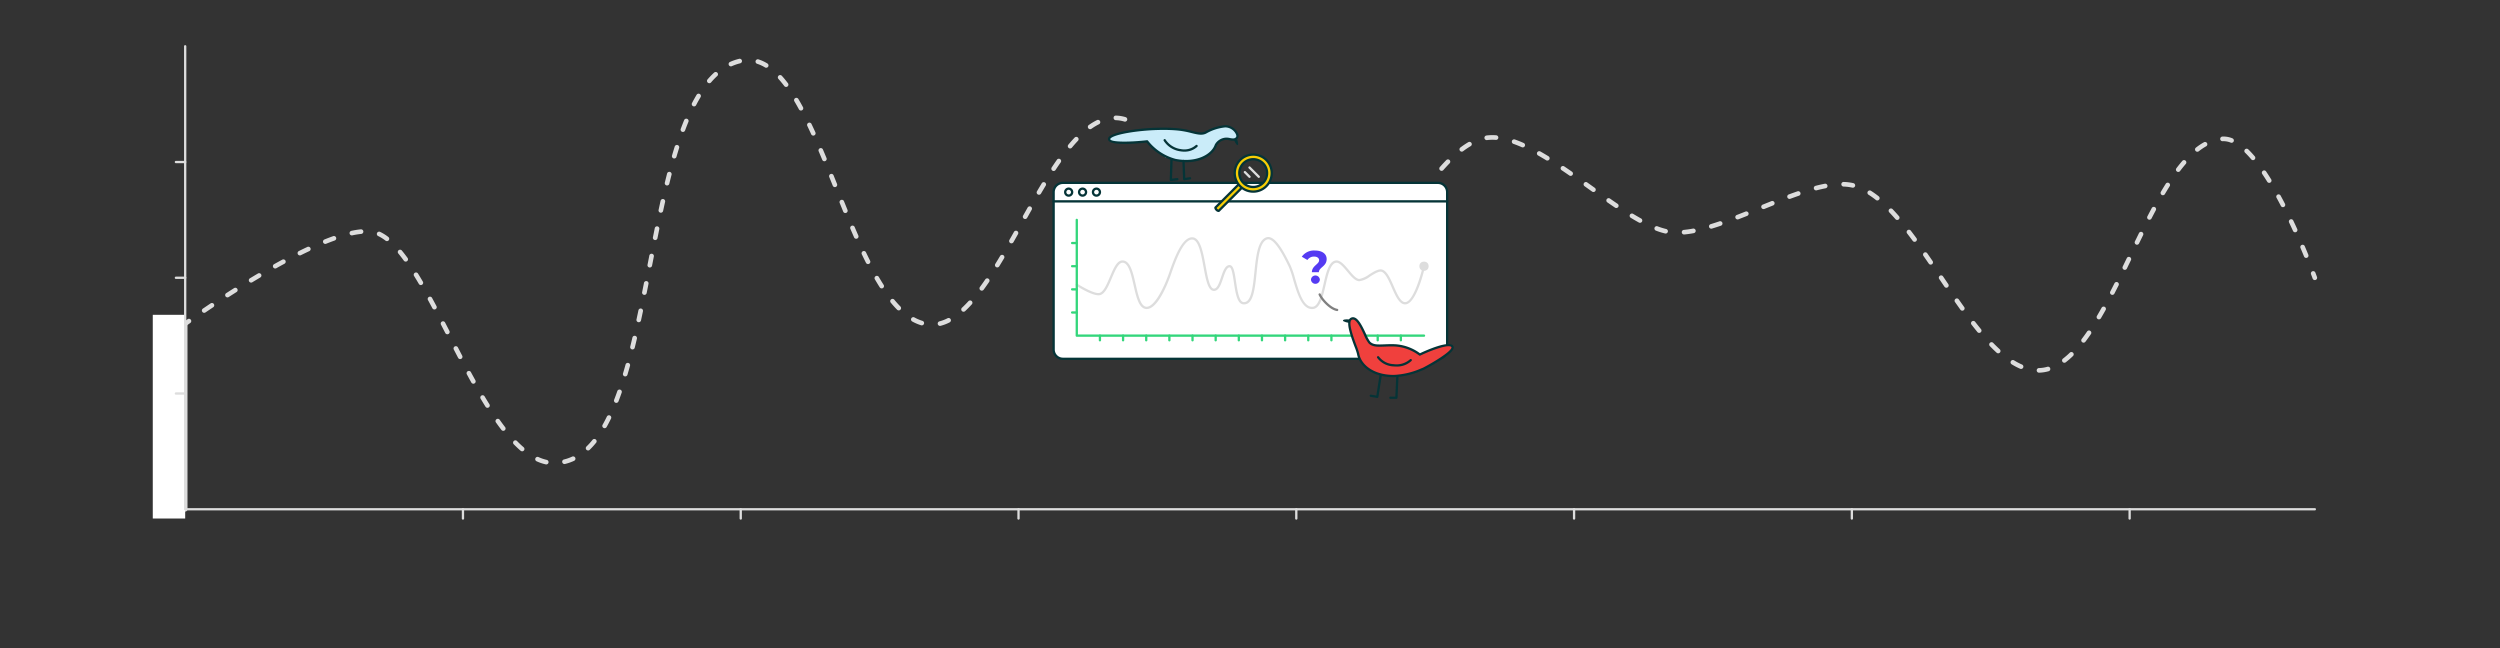 <svg xmlns="http://www.w3.org/2000/svg" width="540" height="140" viewBox="0 0 540 140"><rect x="0" y="0" width="540" height="140" fill="#333333" stroke="none"/><defs><style>.cls-1{fill:#ddd;}.cls-2{fill:#fff;}.cls-3{fill:none;}.cls-4,.cls-8{fill:#053437;}.cls-5{fill:#33d67b;}.cls-6{fill:#f7ce05;}.cls-11,.cls-6,.cls-7,.cls-8{fill-rule:evenodd;}.cls-7{fill:#caecf9;}.cls-9{fill:#553bf2;}.cls-10{fill:gray;}.cls-11{fill:#f0403d;}</style></defs><g id="Layer_2" data-name="Layer 2"><g id="Layer_2-2" data-name="Layer 2"><line class="cls-1" x1="40" y1="110" x2="40" y2="70"/><path class="cls-1" d="M40,110.5a.5.5,0,0,1-.5-.5V70a.5.5,0,0,1,1,0v40A.5.5,0,0,1,40,110.5Z"/><path class="cls-1" d="M39.999,70.436a.5.5,0,0,1-.293-.905l.814-.582a.5.5,0,1,1,.578.816l-.807.576A.503.503,0,0,1,39.999,70.436Z"/><path class="cls-1" d="M117.989,100.319a.51.51,0,0,1-.107-.012,9.885,9.885,0,0,1-1.98-.669.5.5,0,0,1,.416-.91,8.835,8.835,0,0,0,1.779.603.5.5,0,0,1-.107.988Zm3.943-.086a.5.5,0,0,1-.117-.986,9.316,9.316,0,0,0,1.771-.62.5.5,0,1,1,.424.906,10.424,10.424,0,0,1-1.96.687A.547.547,0,0,1,121.932,100.233Zm-9.153-2.75a.501.501,0,0,1-.326-.121c-.491-.422-.993-.895-1.491-1.406a.5.5,0,0,1,.717-.697c.478.49.957.942,1.427,1.346a.5.5,0,0,1-.326.879Zm14.25-.182a.5.5,0,0,1-.349-.858,16.116,16.116,0,0,0,1.302-1.436.5.5,0,1,1,.779.627,17.295,17.295,0,0,1-1.384,1.525A.498.498,0,0,1,127.029,97.302Zm-18.324-4.242a.5.5,0,0,1-.396-.195q-.605-.787-1.203-1.635a.5.5,0,0,1,.816-.576q.586.829,1.18,1.602a.5.5,0,0,1-.396.805Zm21.892-.569a.5.5,0,0,1-.436-.745q.472-.841.917-1.754a.5.5,0,1,1,.898.439q-.458.939-.944,1.805A.499.499,0,0,1,130.596,92.49Zm-25.304-4.402a.499.499,0,0,1-.424-.234q-.529-.847-1.052-1.727a.5.5,0,1,1,.859-.512q.517.87,1.04,1.708a.5.5,0,0,1-.424.765Zm27.829-1.065a.509.509,0,0,1-.181-.033.502.502,0,0,1-.286-.647q.353-.911.688-1.87a.499.499,0,0,1,.943.328q-.338.976-.698,1.903A.501.501,0,0,1,133.122,87.022Zm-30.876-4.14a.5.5,0,0,1-.438-.258q-.486-.876-.968-1.769a.499.499,0,1,1,.879-.475q.48.886.964,1.759a.5.5,0,0,1-.438.742Zm32.804-1.575a.518.518,0,0,1-.143-.021.501.501,0,0,1-.337-.622q.281-.946.552-1.922a.499.499,0,0,1,.963.266q-.271.986-.556,1.941A.501.501,0,0,1,135.049,81.308ZM440.436,80.501a.5.5,0,0,1-.013-1,7.363,7.363,0,0,0,1.83-.282.5.5,0,0,1,.273.961,8.336,8.336,0,0,1-2.078.321Zm-3.885-.808a.486.486,0,0,1-.197-.041,14.127,14.127,0,0,1-1.835-.962.5.5,0,0,1,.525-.852,13.232,13.232,0,0,0,1.704.896.5.5,0,0,1-.197.959Zm9.353-1.337a.5.5,0,0,1-.304-.897,16.458,16.458,0,0,0,1.467-1.275.5.5,0,1,1,.697.717,17.448,17.448,0,0,1-1.557,1.354A.498.498,0,0,1,445.904,78.356ZM99.395,77.564a.501.501,0,0,1-.443-.269q-.467-.895-.931-1.792a.5.5,0,1,1,.889-.459q.463.895.929,1.788a.5.5,0,0,1-.443.731Zm332.214-1.246a.494.494,0,0,1-.338-.132q-.731-.669-1.459-1.423a.5.5,0,1,1,.719-.695q.706.728,1.416,1.382a.5.5,0,0,1-.338.868Zm-294.991-.837a.517.517,0,0,1-.12-.015.5.5,0,0,1-.365-.605q.237-.964.467-1.947a.5.5,0,1,1,.975.227q-.231.989-.471,1.961A.5.5,0,0,1,136.618,75.481Zm313.435-1.465a.5.5,0,0,1-.398-.802q.584-.772,1.157-1.612a.5.5,0,0,1,.826.564q-.587.86-1.187,1.651A.5.5,0,0,1,450.052,74.017ZM96.625,72.201a.5.5,0,0,1-.445-.271l-.921-1.785a.501.501,0,1,1,.889-.461l.923,1.789a.5.5,0,0,1-.445.729Zm330.881-.294a.501.501,0,0,1-.388-.184q-.628-.77-1.259-1.582a.5.5,0,1,1,.789-.613q.623.801,1.245,1.562a.5.5,0,0,1-.388.816ZM280.533,70.518q-.283,0-.566-.019a8.114,8.114,0,0,1-.985-.127.5.5,0,1,1,.188-.982,6.948,6.948,0,0,0,.864.111,7.794,7.794,0,0,0,1.002-.001.511.511,0,0,1,.534.464.501.501,0,0,1-.464.534C280.915,70.512,280.724,70.518,280.533,70.518Zm-77.491-.122a.5.5,0,0,1-.122-.984,8.382,8.382,0,0,0,1.752-.673.5.5,0,1,1,.455.891,9.317,9.317,0,0,1-1.963.751A.481.481,0,0,1,203.041,70.396Zm-3.938-.115a.505.505,0,0,1-.146-.021,9.972,9.972,0,0,1-1.924-.821.5.5,0,0,1,.484-.875,8.955,8.955,0,0,0,1.73.739.5.5,0,0,1-.145.979Zm-61.134-.679a.492.492,0,0,1-.105-.012.499.499,0,0,1-.383-.594q.209-.976.417-1.963a.494.494,0,0,1,.592-.387.5.5,0,0,1,.387.592q-.207.99-.419,1.969A.499.499,0,0,1,137.969,69.602Zm146.909-.212a.5.5,0,0,1-.227-.946,14.875,14.875,0,0,0,1.663-.992.499.499,0,1,1,.564.824,15.885,15.885,0,0,1-1.774,1.061A.511.511,0,0,1,284.878,69.39Zm168.493-.405a.5.5,0,0,1-.431-.754q.499-.848.993-1.734a.5.5,0,1,1,.873.486q-.5.896-1.005,1.756A.499.499,0,0,1,453.372,68.984Zm-177.943-.169a.503.503,0,0,1-.276-.083,16.833,16.833,0,0,1-1.642-1.251.5.5,0,0,1,.652-.758,15.796,15.796,0,0,0,1.542,1.175.5.5,0,0,1-.276.917ZM44.108,67.57a.5.5,0,0,1-.281-.913c.518-.353,1.076-.729,1.671-1.126a.5.5,0,1,1,.555.832c-.591.395-1.147.77-1.663,1.12A.497.497,0,0,1,44.108,67.57Zm164.022-.234a.5.5,0,0,1-.341-.866c.45-.42.914-.892,1.378-1.401a.5.5,0,1,1,.74.672c-.482.531-.966,1.022-1.437,1.462A.503.503,0,0,1,208.13,67.336ZM423.856,67.108a.499.499,0,0,1-.406-.208q-.583-.813-1.165-1.646a.5.5,0,1,1,.82-.572q.577.826,1.157,1.635a.5.5,0,0,1-.406.792Zm-229.726-.061a.501.501,0,0,1-.355-.148c-.453-.457-.915-.97-1.371-1.523a.5.5,0,0,1,.771-.637c.438.531.878,1.021,1.311,1.457a.5.5,0,0,1-.355.852ZM93.835,66.85A.499.499,0,0,1,93.394,66.585q-.476-.895-.952-1.767a.5.5,0,1,1,.878-.479q.478.875.957,1.774a.5.5,0,0,1-.441.735Zm195.849-1.047a.5.5,0,0,1-.348-.859q.696-.672,1.387-1.417a.5.5,0,1,1,.732.68q-.709.765-1.424,1.456A.501.501,0,0,1,289.684,65.803Zm-18.656-1.066a.496.496,0,0,1-.381-.177c-.428-.503-.853-1.032-1.275-1.583a.5.5,0,1,1,.793-.609q.62.809,1.244,1.546a.5.5,0,0,1-.381.823ZM49.135,64.239a.5.5,0,0,1-.271-.92q.825-.533,1.698-1.086a.5.5,0,0,1,.535.846q-.869.549-1.69,1.08A.494.494,0,0,1,49.135,64.239Zm90.059-.545a.492.492,0,0,1-.1-.01.499.499,0,0,1-.392-.589l.391-1.963a.5.5,0,1,1,.98.195l-.391,1.965A.5.5,0,0,1,139.194,63.694Zm317.073-.002a.5.5,0,0,1-.444-.73q.456-.883.91-1.787a.5.5,0,0,1,.893.449q-.456.908-.914,1.797A.5.5,0,0,1,456.267,63.692Zm-244.2-.909a.5.5,0,0,1-.403-.796q.579-.787,1.15-1.627a.5.5,0,1,1,.826.562q-.582.854-1.17,1.656A.5.5,0,0,1,212.067,62.783Zm-21.621-.485a.5.5,0,0,1-.422-.231q-.533-.838-1.055-1.735a.5.5,0,0,1,.865-.502q.51.879,1.033,1.7a.5.5,0,0,1-.422.769Zm229.97-.145a.499.499,0,0,1-.414-.22l-1.13-1.669a.5.5,0,0,1,.828-.561l1.13,1.669a.5.5,0,0,1-.414.78ZM90.904,61.575a.498.498,0,0,1-.432-.247c-.345-.586-.688-1.158-1.032-1.712a.5.5,0,1,1,.85-.527q.521.842,1.044,1.733a.498.498,0,0,1-.178.684A.493.493,0,0,1,90.904,61.575Zm202.803-.26a.5.5,0,0,1-.391-.812q.617-.769,1.229-1.575a.5.5,0,1,1,.795.605q-.62.816-1.243,1.595A.501.501,0,0,1,293.707,61.315ZM54.245,61.039a.5.5,0,0,1-.259-.928q.853-.517,1.726-1.035a.5.5,0,1,1,.512.859q-.869.516-1.72,1.031A.499.499,0,0,1,54.245,61.039Zm213.196-1.146a.5.5,0,0,1-.417-.224q-.551-.831-1.098-1.698a.5.5,0,0,1,.846-.533q.541.855,1.086,1.679a.5.5,0,0,1-.417.776ZM458.958,58.291a.488.488,0,0,1-.219-.051.499.499,0,0,1-.23-.668l.875-1.808a.5.5,0,0,1,.9.436l-.877,1.81A.498.498,0,0,1,458.958,58.291Zm-399.509-.294a.5.5,0,0,1-.244-.937q.88-.494,1.769-.974a.5.5,0,0,1,.475.881q-.88.473-1.755.966A.501.501,0,0,1,59.45,57.997Zm80.907-.214a.539.539,0,0,1-.097-.009.5.5,0,0,1-.395-.587l.387-1.979a.499.499,0,1,1,.98.191l-.386,1.979A.5.5,0,0,1,140.357,57.783Zm75.055-.018a.5.5,0,0,1-.426-.762q.52-.844,1.037-1.714a.5.5,0,0,1,.859.512q-.523.875-1.045,1.726A.499.499,0,0,1,215.412,57.766Zm201.615-.606a.5.5,0,0,1-.413-.218q-.568-.832-1.139-1.65a.5.5,0,1,1,.82-.572q.573.823,1.145,1.658a.5.5,0,0,1-.413.782Zm-229.532-.12a.499.499,0,0,1-.446-.275q-.448-.889-.889-1.814a.5.5,0,1,1,.902-.43q.437.913.879,1.795a.5.5,0,0,1-.446.725Zm-99.862-.532a.501.501,0,0,1-.404-.205q-.606-.832-1.21-1.568a.5.5,0,0,1,.771-.635q.623.756,1.247,1.613a.5.5,0,0,1-.404.795Zm209.685-.02a.5.5,0,0,1-.408-.789q.576-.813,1.15-1.643a.5.5,0,0,1,.822.57c-.385.555-.771,1.106-1.156,1.65A.499.499,0,0,1,297.317,56.487Zm200.818-.774a.5.5,0,0,1-.463-.311c-.237-.581-.495-1.2-.771-1.851a.5.5,0,0,1,.92-.391c.277.654.537,1.277.776,1.862a.5.5,0,0,1-.463.689Zm-433.358-.54a.5.5,0,0,1-.223-.947q.914-.456,1.818-.88a.5.5,0,1,1,.426.904q-.894.42-1.799.87A.491.491,0,0,1,64.777,55.173Zm199.485-.405a.498.498,0,0,1-.432-.247q-.507-.861-1.013-1.742a.5.5,0,0,1,.867-.498q.502.876,1.007,1.734a.498.498,0,0,1-.178.684A.493.493,0,0,1,264.262,54.768Zm197.329-1.907a.485.485,0,0,1-.219-.051.499.499,0,0,1-.23-.668l.885-1.809a.5.5,0,0,1,.896.441l-.883,1.805A.499.499,0,0,1,461.591,52.86ZM70.268,52.688a.5.5,0,0,1-.187-.964q.967-.388,1.897-.72a.5.5,0,0,1,.336.941q-.913.325-1.86.706A.502.502,0,0,1,70.268,52.688Zm148.205-.121a.5.5,0,0,1-.435-.747l.988-1.747a.5.5,0,0,1,.871.49l-.99,1.751A.499.499,0,0,1,218.473,52.566Zm195.075-.333a.498.498,0,0,1-.402-.203q-.601-.814-1.203-1.599a.5.5,0,1,1,.793-.609q.608.791,1.215,1.614a.5.5,0,0,1-.402.797ZM83.575,52.083a.497.497,0,0,1-.306-.104,8.592,8.592,0,0,0-1.598-.995.5.5,0,0,1,.422-.906,9.598,9.598,0,0,1,1.787,1.11.5.5,0,0,1-.306.896Zm57.949-.227a.492.492,0,0,1-.1-.01.499.499,0,0,1-.392-.589l.397-1.971a.5.5,0,0,1,.98.199l-.397,1.969A.5.5,0,0,1,141.524,51.856Zm43.416-.281a.499.499,0,0,1-.458-.299q-.403-.917-.8-1.851a.5.5,0,1,1,.92-.393q.396.93.796,1.841a.5.5,0,0,1-.458.701Zm115.8-.056a.5.5,0,0,1-.414-.78l1.125-1.667a.5.5,0,0,1,.83.559l-1.127,1.669A.499.499,0,0,1,300.74,51.52Zm-224.739-.669a.5.5,0,0,1-.104-.988,18.334,18.334,0,0,1,2.036-.33.505.505,0,0,1,.548.446.499.499,0,0,1-.446.548,17.744,17.744,0,0,0-1.927.312A.494.494,0,0,1,76,50.851Zm287.761-.198a.5.5,0,0,1-.045-.998c.607-.057,1.261-.149,1.941-.275a.5.5,0,1,1,.184.982c-.712.133-1.396.229-2.033.289C363.792,50.651,363.777,50.652,363.761,50.652Zm-3.991-.204a.462.462,0,0,1-.114-.014,15.67,15.67,0,0,1-1.977-.616.5.5,0,1,1,.355-.935,14.9,14.9,0,0,0,1.85.578.5.5,0,0,1-.114.986Zm135.974-.272a.5.5,0,0,1-.455-.292q-.409-.895-.846-1.818a.5.5,0,0,1,.904-.428q.439.927.852,1.83a.501.501,0,0,1-.247.663A.508.508,0,0,1,495.744,50.176Zm-234.476-.648a.499.499,0,0,1-.437-.256l-.983-1.758a.5.5,0,0,1,.873-.488l.983,1.758a.5.5,0,0,1-.437.744Zm108.377-.132a.5.5,0,0,1-.145-.979q.935-.283,1.895-.611a.5.5,0,1,1,.322.947q-.977.333-1.929.621A.494.494,0,0,1,369.645,49.396ZM354.232,48.126a.507.507,0,0,1-.243-.062q-.861-.48-1.753-1.022a.5.5,0,0,1,.52-.854q.873.532,1.72,1.002a.5.5,0,0,1-.243.938Zm55.566-.614a.495.495,0,0,1-.377-.172q-.666-.765-1.337-1.468a.5.5,0,1,1,.723-.691q.687.719,1.368,1.503a.5.5,0,0,1-.377.828Zm54.486-.05a.494.494,0,0,1-.23-.056.5.5,0,0,1-.215-.674q.467-.904.938-1.786a.5.5,0,1,1,.883.471q-.467.876-.932,1.774A.5.5,0,0,1,464.285,47.462Zm-88.955-.062a.5.5,0,0,1-.18-.967q.927-.357,1.865-.732a.5.5,0,1,1,.371.93q-.943.375-1.877.736A.504.504,0,0,1,375.33,47.4ZM221.431,47.309a.5.5,0,0,1-.437-.744l.987-1.754a.5.5,0,0,1,.87.492l-.984,1.75A.499.499,0,0,1,221.431,47.309Zm82.694-.782a.5.5,0,0,1-.412-.782q.573-.836,1.145-1.657a.5.5,0,0,1,.82.572q-.573.817-1.142,1.649A.498.498,0,0,1,304.125,46.526Zm-121.531-.51a.5.5,0,0,1-.463-.311l-.758-1.865a.5.5,0,0,1,.928-.375l.756,1.861a.5.5,0,0,1-.463.689Zm-39.85-.068a.57.57,0,0,1-.106-.011.502.502,0,0,1-.384-.595q.214-.989.431-1.966a.5.5,0,1,1,.977.217q-.217.974-.429,1.96A.5.5,0,0,1,142.745,45.948ZM380.93,45.165a.5.5,0,0,1-.188-.964l1.869-.751a.5.5,0,1,1,.371.928l-1.865.751A.508.508,0,0,1,380.93,45.165Zm-31.811-.231a.495.495,0,0,1-.28-.086q-.823-.557-1.662-1.142a.5.5,0,0,1,.572-.82q.832.58,1.65,1.134a.5.5,0,0,1-.28.914ZM493.112,44.749a.499.499,0,0,1-.443-.27q-.461-.888-.939-1.766a.5.5,0,0,1,.877-.48q.485.888.949,1.785a.499.499,0,0,1-.213.674A.49.49,0,0,1,493.112,44.749ZM258.314,44.263a.499.499,0,0,1-.435-.253q-.5-.877-.997-1.742a.5.5,0,0,1,.865-.5q.501.867,1.001,1.748a.499.499,0,0,1-.188.682A.493.493,0,0,1,258.314,44.263Zm147.185-.961a.5.5,0,0,1-.312-.108,18.047,18.047,0,0,0-1.588-1.135.5.5,0,0,1,.535-.846,19.559,19.559,0,0,1,1.676,1.197.5.5,0,0,1-.312.892Zm-18.953-.334a.5.5,0,0,1-.173-.969q.959-.356,1.903-.679a.5.5,0,0,1,.324.945q-.93.319-1.882.671A.486.486,0,0,1,386.545,42.968Zm80.638-.796a.5.5,0,0,1-.43-.754q.521-.886,1.051-1.729a.5.5,0,1,1,.848.531q-.521.831-1.037,1.706A.499.499,0,0,1,467.183,42.172Zm-242.764-.104a.5.5,0,0,1-.431-.753q.514-.877,1.031-1.732a.499.499,0,0,1,.855.516q-.511.851-1.023,1.723A.503.503,0,0,1,224.419,42.068Zm119.762-.592a.504.504,0,0,1-.291-.093l-1.636-1.168a.5.5,0,0,1,.58-.814l1.638,1.168a.5.5,0,0,1-.291.907Zm48.099-.354a.5.5,0,0,1-.125-.984q1.017-.262,1.989-.451a.5.5,0,0,1,.189.982c-.629.121-1.272.269-1.929.438A.504.504,0,0,1,392.28,41.123Zm7.938-.576a.479.479,0,0,1-.11-.013l-.207-.044a9.841,9.841,0,0,0-1.686-.188.501.501,0,0,1-.485-.515.493.493,0,0,1,.515-.485,10.923,10.923,0,0,1,1.856.207l.228.05a.5.5,0,0,1-.11.987ZM180.335,40.418a.5.5,0,0,1-.464-.314l-.749-1.86a.5.5,0,1,1,.928-.375l.749,1.864a.5.5,0,0,1-.464.686Zm-36.249-.353a.49.49,0,0,1-.118-.015.499.499,0,0,1-.367-.604q.24-.987.488-1.955a.5.5,0,1,1,.969.248q-.248.961-.486,1.943A.5.5,0,0,1,144.086,40.065Zm346.064-.566a.5.5,0,0,1-.425-.236q-.535-.861-1.08-1.674a.5.5,0,0,1,.83-.559c.37.551.737,1.121,1.1,1.705a.5.5,0,0,1-.425.764ZM339.257,37.992a.504.504,0,0,1-.285-.089q-.828-.574-1.653-1.13a.5.5,0,1,1,.559-.83c.554.372,1.109.753,1.665,1.138a.5.5,0,0,1-.285.911Zm131.244-.854a.5.5,0,0,1-.398-.802q.631-.836,1.277-1.589a.5.5,0,0,1,.758.652q-.625.728-1.238,1.54A.497.497,0,0,1,470.501,37.139Zm-242.912-.203a.494.494,0,0,1-.275-.083.499.499,0,0,1-.142-.692q.565-.858,1.137-1.676a.5.5,0,0,1,.818.574q-.562.804-1.121,1.652A.498.498,0,0,1,227.589,36.936Zm83.798-.03a.5.5,0,0,1-.374-.832c.46-.519.922-1.017,1.382-1.489a.5.5,0,1,1,.717.697q-.675.694-1.351,1.456A.499.499,0,0,1,311.387,36.905Zm-133.321-2.075a.5.5,0,0,1-.462-.309q-.387-.935-.775-1.851a.5.5,0,0,1,.92-.391q.391.92.779,1.858a.5.5,0,0,1-.271.653A.489.489,0,0,1,178.066,34.83Zm156.155-.148a.499.499,0,0,1-.26-.073q-.864-.527-1.718-1.014a.5.5,0,1,1,.494-.869c.577.327,1.159.672,1.745,1.029a.5.5,0,0,1-.262.927Zm152.428-.088a.498.498,0,0,1-.381-.176c-.452-.531-.901-1.015-1.334-1.437a.5.5,0,1,1,.697-.717c.455.443.926.95,1.398,1.505a.5.5,0,0,1-.381.824Zm-341.015-.358a.499.499,0,0,1-.48-.64q.286-.981.583-1.934a.5.5,0,0,1,.955.299q-.294.942-.577,1.914A.5.5,0,0,1,145.634,34.235Zm106.294-.203a.498.498,0,0,1-.404-.206c-.398-.547-.801-1.075-1.204-1.58a.5.5,0,1,1,.781-.625q.62.775,1.231,1.617a.5.5,0,0,1-.404.794Zm222.7-1.253a.5.5,0,0,1-.309-.894,13.51,13.51,0,0,1,1.722-1.156.5.5,0,1,1,.488.873,12.391,12.391,0,0,0-1.593,1.07A.501.501,0,0,1,474.628,32.779Zm-158.884-.022a.5.5,0,0,1-.302-.898A17.504,17.504,0,0,1,317.154,30.708a.5.5,0,1,1,.506.863,16.606,16.606,0,0,0-1.613,1.084A.499.499,0,0,1,315.745,32.757ZM231.146,32.07a.5.5,0,0,1-.385-.819q.671-.807,1.352-1.529a.5.5,0,1,1,.727.688c-.439.465-.875.96-1.309,1.48A.5.5,0,0,1,231.146,32.07Zm97.763-.231a.499.499,0,0,1-.202-.043c-.625-.275-1.24-.521-1.829-.727a.5.5,0,0,1,.332-.943c.612.215,1.252.469,1.901.756a.5.5,0,0,1-.202.957Zm153.106-.997a.486.486,0,0,1-.184-.035,4.233,4.233,0,0,0-1.741-.312.482.482,0,0,1-.525-.473.499.499,0,0,1,.473-.525,5.036,5.036,0,0,1,2.161.38.5.5,0,0,1-.184.965Zm-160.877-.578a.5.5,0,0,1-.064-.996,10.234,10.234,0,0,1,2.104-.049.5.5,0,0,1-.074.998,9.28,9.28,0,0,0-1.899.043A.495.495,0,0,1,321.138,30.264ZM175.671,29.291a.499.499,0,0,1-.455-.294q-.419-.923-.844-1.814a.5.5,0,0,1,.902-.43q.429.899.852,1.832a.5.5,0,0,1-.455.706Zm-28.161-.787a.492.492,0,0,1-.174-.031.501.501,0,0,1-.295-.643q.359-.967.735-1.887a.5.5,0,0,1,.926.379q-.371.905-.724,1.855A.5.5,0,0,1,147.51,28.504Zm87.964-.598a.5.5,0,0,1-.289-.908,13.15,13.15,0,0,1,1.78-1.068.501.501,0,0,1,.441.898,12.016,12.016,0,0,0-1.644.986A.502.502,0,0,1,235.474,27.906Zm7.516-1.626a.507.507,0,0,1-.142-.021,7.062,7.062,0,0,0-1.826-.294.5.5,0,0,1-.487-.513.472.472,0,0,1,.513-.487,8.063,8.063,0,0,1,2.084.335.5.5,0,0,1-.142.979Zm-69.984-2.399a.499.499,0,0,1-.439-.262q-.485-.895-.98-1.733a.5.5,0,1,1,.861-.509q.504.853.998,1.766a.5.5,0,0,1-.439.738Zm-23.088-.896a.487.487,0,0,1-.23-.057.499.499,0,0,1-.213-.674q.48-.926.991-1.779a.5.5,0,0,1,.857.516q-.497.826-.962,1.725A.498.498,0,0,1,149.917,22.984Zm19.881-4.204a.497.497,0,0,1-.398-.198c-.42-.555-.839-1.065-1.247-1.518a.501.501,0,1,1,.744-.67c.426.475.863,1.007,1.3,1.584a.5.5,0,0,1-.398.802Zm-16.585-.807a.5.5,0,0,1-.379-.826,17.039,17.039,0,0,1,1.427-1.479.5.5,0,0,1,.674.738,16.057,16.057,0,0,0-1.343,1.393A.5.5,0,0,1,153.213,17.974Zm12.282-3.338a.494.494,0,0,1-.26-.073,7.922,7.922,0,0,0-1.693-.782.5.5,0,0,1,.305-.953,8.898,8.898,0,0,1,1.908.882.5.5,0,0,1-.26.927Zm-7.616-.299a.5.5,0,0,1-.205-.956,11.266,11.266,0,0,1,1.976-.678.5.5,0,0,1,.234.973,10.203,10.203,0,0,0-1.8.617A.491.491,0,0,1,157.879,14.337Z"/><path class="cls-1" d="M500,60.5a.5.5,0,0,1-.471-.331c-.001-.002-.12-.334-.343-.928a.5.5,0,0,1,.936-.352c.228.604.349.941.349.941a.501.501,0,0,1-.302.64A.513.513,0,0,1,500,60.5Z"/><rect class="cls-2" x="33" y="68" width="7" height="44"/><path class="cls-1" d="M500,110.25h-460a.25.25,0,0,1-.25-.25V10a.25.25,0,0,1,.5,0v99.75h459.75a.25.25,0,0,1,0,.5Z"/><path class="cls-1" d="M160,112.25a.25.25,0,0,1-.25-.25v-2a.25.25,0,0,1,.5,0v2A.25.25,0,0,1,160,112.25Z"/><path class="cls-1" d="M280,112.25a.25.25,0,0,1-.25-.25v-2a.25.25,0,0,1,.5,0v2A.25.25,0,0,1,280,112.25Z"/><path class="cls-1" d="M400,112.25a.25.25,0,0,1-.25-.25v-2a.25.25,0,0,1,.5,0v2A.25.25,0,0,1,400,112.25Z"/><path class="cls-1" d="M460,112.25a.25.25,0,0,1-.25-.25v-2a.25.25,0,0,1,.5,0v2A.25.25,0,0,1,460,112.25Z"/><path class="cls-1" d="M99.999,112.25a.25.25,0,0,1-.25-.25v-2a.25.25,0,0,1,.5,0v2A.25.25,0,0,1,99.999,112.25Z"/><path class="cls-1" d="M220,112.25a.25.25,0,0,1-.25-.25v-2a.25.25,0,0,1,.5,0v2A.25.25,0,0,1,220,112.25Z"/><path class="cls-1" d="M340,112.25a.25.25,0,0,1-.25-.25v-2a.25.25,0,0,1,.5,0v2A.25.25,0,0,1,340,112.25Z"/><path class="cls-1" d="M39.999,60.25h-2a.25.25,0,0,1,0-.5h2a.25.25,0,0,1,0,.5Z"/><path class="cls-1" d="M39.999,35.25h-2a.25.25,0,0,1,0-.5h2a.25.25,0,0,1,0,.5Z"/><path class="cls-1" d="M39.999,85.25h-2a.25.25,0,0,1,0-.5h2a.25.25,0,0,1,0,.5Z"/><rect class="cls-3" width="540" height="140"/><rect class="cls-3" x="189.914" y="17.5" width="160.172" height="80"/><rect class="cls-2" x="227.586" y="39.5" width="85" height="38" rx="2"/><path class="cls-4" d="M310.585,77.75h-81a2.253,2.253,0,0,1-2.25-2.25v-34a2.253,2.253,0,0,1,2.25-2.25h81a2.253,2.253,0,0,1,2.25,2.25v34A2.253,2.253,0,0,1,310.585,77.75Zm-81-38a1.752,1.752,0,0,0-1.75,1.75v34a1.752,1.752,0,0,0,1.75,1.75h81a1.752,1.752,0,0,0,1.75-1.75v-34a1.752,1.752,0,0,0-1.75-1.75Z"/><path class="cls-5" d="M232.585,62.75h-1a.25.25,0,0,1,0-.5h1a.25.25,0,0,1,0,.5Z"/><path class="cls-5" d="M232.585,57.75h-1a.25.25,0,0,1,0-.5h1a.25.25,0,0,1,0,.5Z"/><path class="cls-5" d="M232.585,67.75h-1a.25.25,0,0,1,0-.5h1a.25.25,0,0,1,0,.5Z"/><path class="cls-5" d="M237.585,73.75a.25.25,0,0,1-.25-.25v-1a.25.25,0,0,1,.5,0v1A.25.25,0,0,1,237.585,73.75Z"/><path class="cls-5" d="M252.585,73.75a.25.25,0,0,1-.25-.25v-1a.25.25,0,0,1,.5,0v1A.25.25,0,0,1,252.585,73.75Z"/><path class="cls-5" d="M242.585,73.75a.25.25,0,0,1-.25-.25v-1a.25.25,0,0,1,.5,0v1A.25.25,0,0,1,242.585,73.75Z"/><circle class="cls-1" cx="307.586" cy="57.5" r="1"/><path class="cls-4" d="M312.585,43.75h-85a.25.25,0,0,1,0-.5h85a.25.25,0,0,1,0,.5Z"/><path class="cls-4" d="M230.835,42.5a1,1,0,1,1,1-1A1.001,1.001,0,0,1,230.835,42.5Zm0-1.5a.5.5,0,1,0,.5.5A.501.501,0,0,0,230.835,41Z"/><path class="cls-4" d="M233.835,42.5a1,1,0,1,1,1-1A1.001,1.001,0,0,1,233.835,42.5Zm0-1.5a.5.5,0,1,0,.5.5A.501.501,0,0,0,233.835,41Z"/><path class="cls-4" d="M236.835,42.5a1,1,0,1,1,1-1A1.001,1.001,0,0,1,236.835,42.5Zm0-1.5a.5.5,0,1,0,.5.5A.501.501,0,0,0,236.835,41Z"/><path class="cls-1" d="M283.393,66.763c-2.232,0-3.278-3.572-4.124-6.46a19.965,19.965,0,0,0-.908-2.693l-.083-.172c-.752-1.547-3.036-6.262-4.608-5.699-1.557.554-1.899,3.883-2.231,7.103-.375,3.639-.713,7.067-2.872,6.908-1.36-.104-1.716-2.498-2.06-4.814-.2-1.344-.474-3.185-.921-3.185-.597,0-1.018,1.24-1.39,2.334-.405,1.192-.787,2.317-1.507,2.644a1.019,1.019,0,0,1-.933.002c-.966-.505-1.361-2.654-1.818-5.144-.495-2.695-1.057-5.75-2.369-5.837-.025-.001-.05-.002-.075-.002-1.921,0-3.613,4.823-4.432,7.156-.089.253-.169.482-.241.682-.785,2.177-2.837,7.169-5.132,7.169-.041,0-.082-.001-.123-.005-1.579-.124-2.138-2.581-2.729-5.182-.525-2.307-1.067-4.692-2.277-4.818a.663.663,0,0,0-.076-.004c-.905,0-1.619,1.683-2.31,3.312-.733,1.729-1.426,3.362-2.518,3.683-1.354.4-4.815-1.779-5.205-2.03a.249.249,0,0,1,.27-.42c1.004.644,3.826,2.263,4.795,1.97.864-.253,1.542-1.852,2.197-3.397.818-1.927,1.567-3.766,2.899-3.611,1.565.164,2.122,2.612,2.712,5.205.525,2.311,1.068,4.699,2.281,4.795,1.609.117,3.579-3.602,4.745-6.836.072-.198.152-.427.24-.677.922-2.63,2.628-7.491,4.906-7.491.035,0,.07.001.105.004,1.701.112,2.274,3.229,2.828,6.245.397,2.162.808,4.398,1.558,4.79a.518.518,0,0,0,.494-.014c.522-.236.904-1.359,1.24-2.35.467-1.374.908-2.673,1.863-2.673.879,0,1.115,1.594,1.415,3.611.286,1.923.642,4.315,1.604,4.39,1.68.123,2.002-3.223,2.335-6.461.349-3.374.708-6.863,2.562-7.522,1.743-.631,3.627,2.657,5.226,5.952l.083.171a19.872,19.872,0,0,1,.939,2.771c.82,2.801,1.809,6.298,3.811,6.092,1.216-.121,1.762-2.499,2.289-4.798.591-2.574,1.148-5.006,2.705-5.201.953-.105,1.853.952,2.801,2.084.775.927,1.577,1.884,2.24,1.911.012.001.023.001.034.001a5.32,5.32,0,0,0,2.104-.979c1.059-.66,2.153-1.346,2.95-1.001.999.429,1.675,1.973,2.391,3.606.727,1.66,1.478,3.376,2.429,3.376.021,0,.042-.001.062-.002,1.678-.132,3.294-5.68,3.775-7.807a.245.245,0,0,1,.3-.188.251.251,0,0,1,.188.299c-.186.819-1.879,8.011-4.225,8.194-1.308.098-2.138-1.729-2.988-3.672-.646-1.473-1.312-2.996-2.13-3.348-.556-.238-1.583.401-2.488.966A4.849,4.849,0,0,1,293.575,60.75c-.884-.036-1.719-1.034-2.604-2.09-.82-.979-1.67-1.993-2.354-1.909-1.21.151-1.754,2.523-2.28,4.817-.594,2.585-1.153,5.026-2.727,5.184C283.537,66.759,283.464,66.763,283.393,66.763Z"/><path class="cls-5" d="M247.585,73.75a.25.25,0,0,1-.25-.25v-1a.25.25,0,0,1,.5,0v1A.25.25,0,0,1,247.585,73.75Z"/><path class="cls-5" d="M257.585,73.75a.25.25,0,0,1-.25-.25v-1a.25.25,0,0,1,.5,0v1A.25.25,0,0,1,257.585,73.75Z"/><path class="cls-5" d="M262.585,73.75a.25.25,0,0,1-.25-.25v-1a.25.25,0,0,1,.5,0v1A.25.25,0,0,1,262.585,73.75Z"/><path class="cls-1" d="M269.896,38.434a.248.248,0,0,1-.177-.073l-1-1a.25.25,0,0,1,.354-.354l1,1a.25.25,0,0,1-.177.427Z"/><path class="cls-1" d="M271.896,38.434a.248.248,0,0,1-.177-.073l-2-2a.25.25,0,0,1,.354-.354l2,2a.25.25,0,0,1-.177.427Z"/><path class="cls-6" d="M268.218,40.571l-4.95,4.95c-.078.078-.3-.017-.495-.212s-.29-.417-.212-.495l4.95-4.95"/><path class="cls-4" d="M263.194,45.798a.912.912,0,0,1-.597-.312.931.931,0,0,1-.313-.596.351.351,0,0,1,.102-.253l4.949-4.949a.25.25,0,0,1,.354.354l-4.889,4.889a.888.888,0,0,0,.354.354l4.889-4.889a.25.25,0,0,1,.354.354l-4.95,4.95A.343.343,0,0,1,263.194,45.798Zm-.454-.808-.002.001Z"/><path class="cls-6" d="M267.865,40.218a4,4,0,1,0,0-5.657A4,4,0,0,0,267.865,40.218Zm.707-4.95a3,3,0,1,1,0,4.243A3,3,0,0,1,268.572,35.268Z"/><path class="cls-4" d="M270.693,41.638a4.249,4.249,0,1,1,3.006-1.243A4.238,4.238,0,0,1,270.693,41.638Zm.001-7.996a3.748,3.748,0,1,0,2.651,1.096A3.741,3.741,0,0,0,270.694,33.642Zm-.001,6.998a3.25,3.25,0,0,1-2.298-5.549h0a3.25,3.25,0,1,1,2.298,5.549Zm-1.944-5.195a2.75,2.75,0,1,0,3.889,0,2.754,2.754,0,0,0-3.889,0Z"/><path class="cls-7" d="M262.639,31.297c-.765,2.311-4.204,4.171-8.776,3.26a11.465,11.465,0,0,1-6.086-4.025s-7.992.918-8.213-.436c-.243-1.492,9.682-2.766,15.309-2.093,2.735.327,4.358,1.338,5.656.567a10.487,10.487,0,0,1,4.121-1.295c1.633-.058,3.064,1.775,2.537,2.478-.612.816-1.709.095-2.537.233A2.72,2.72,0,0,0,262.639,31.297Z"/><path class="cls-4" d="M256.22,35.048a12.309,12.309,0,0,1-2.406-.246,11.748,11.748,0,0,1-6.155-4.006c-2.085.232-8.106.779-8.342-.661a.678.678,0,0,1,.216-.588c1.342-1.401,10.104-2.427,15.37-1.793a20.675,20.675,0,0,1,2.587.509c1.259.31,2.171.531,2.912.091a10.848,10.848,0,0,1,4.24-1.33,3.144,3.144,0,0,1,2.704,1.641,1.157,1.157,0,0,1,.041,1.238c-.484.646-1.192.518-1.822.4a2.694,2.694,0,0,0-.873-.071,2.495,2.495,0,0,0-1.815,1.144v.001C262.226,33.338,259.77,35.048,256.22,35.048Zm-8.443-4.767a.248.248,0,0,1,.206.109,11.296,11.296,0,0,0,5.929,3.921c4.376.872,7.758-.886,8.49-3.094v.001a2.958,2.958,0,0,1,2.208-1.48,3.043,3.043,0,0,1,1.046.073c.641.117,1.047.171,1.331-.21.105-.14.074-.404-.084-.706a2.576,2.576,0,0,0-2.243-1.372,10.235,10.235,0,0,0-4.002,1.26c-.919.548-1.963.29-3.287-.034a20.32,20.32,0,0,0-2.526-.499c-5.297-.634-13.83.474-14.95,1.643-.043.045-.092.109-.083.162.108.67,4.191.658,7.938.229Zm14.862,1.016h0Z"/><path class="cls-8" d="M267.137,29.93c.132.24.47,1.252.205,1.403s-.786-1.038-.786-1.038"/><path class="cls-4" d="M255.822,32.762a5.335,5.335,0,0,1-.902-.079,5.077,5.077,0,0,1-3.571-2.279.25.25,0,0,1,.443-.232,4.626,4.626,0,0,0,3.213,2.02,3.778,3.778,0,0,0,3.281-.844.25.25,0,0,1,.34.367A4.042,4.042,0,0,1,255.822,32.762Z"/><path class="cls-4" d="M252.9,39.101a.249.249,0,0,1-.17-.066.252.252,0,0,1-.08-.192l.15-4.414a.257.257,0,0,1,.259-.241.25.25,0,0,1,.241.259l-.141,4.126,1.118-.121a.25.25,0,0,1,.053.498l-1.404.151Z"/><path class="cls-4" d="M255.785,38.951a.256.256,0,0,1-.16-.058.252.252,0,0,1-.09-.184l-.143-3.922a.25.25,0,0,1,.241-.259.263.263,0,0,1,.259.241l.132,3.643.965-.142a.25.25,0,1,1,.072.494l-1.24.183A.226.226,0,0,1,255.785,38.951Z"/><path class="cls-5" d="M277.585,73.75a.25.25,0,0,1-.25-.25v-1a.25.25,0,0,1,.5,0v1A.25.25,0,0,1,277.585,73.75Z"/><path class="cls-5" d="M267.585,73.75a.25.25,0,0,1-.25-.25v-1a.25.25,0,0,1,.5,0v1A.25.25,0,0,1,267.585,73.75Z"/><path class="cls-5" d="M272.585,73.75a.25.25,0,0,1-.25-.25v-1a.25.25,0,0,1,.5,0v1A.25.25,0,0,1,272.585,73.75Z"/><path class="cls-5" d="M307.585,72.75h-75a.25.25,0,0,1-.25-.25v-25a.25.25,0,0,1,.5,0V72.25h74.75a.25.25,0,0,1,0,.5Z"/><path class="cls-5" d="M282.585,73.75a.25.25,0,0,1-.25-.25v-1a.25.25,0,0,1,.5,0v1A.25.25,0,0,1,282.585,73.75Z"/><path class="cls-5" d="M287.585,73.75a.25.25,0,0,1-.25-.25v-1a.25.25,0,0,1,.5,0v1A.25.25,0,0,1,287.585,73.75Z"/><path class="cls-5" d="M297.585,73.75a.25.25,0,0,1-.25-.25v-1a.25.25,0,0,1,.5,0v1A.25.25,0,0,1,297.585,73.75Z"/><path class="cls-5" d="M292.585,73.75a.25.25,0,0,1-.25-.25v-1a.25.25,0,0,1,.5,0v1A.25.25,0,0,1,292.585,73.75Z"/><path class="cls-5" d="M302.585,73.75a.25.25,0,0,1-.25-.25v-1a.25.25,0,0,1,.5,0v1A.25.25,0,0,1,302.585,73.75Z"/><path class="cls-5" d="M232.585,52.75h-1a.25.25,0,0,1,0-.5h1a.25.25,0,0,1,0,.5Z"/><path class="cls-9" d="M284.928,56.22c0-.49-.43-.799-1.08-.799a1.693,1.693,0,0,0-1.449.739l-1.209-.709a3.185,3.185,0,0,1,2.828-1.339c1.5,0,2.539.67,2.539,1.849,0,1.599-1.679,1.779-1.679,2.838h-1.509C283.368,57.399,284.928,57.089,284.928,56.22Zm-1.759,4.178a.962.962,0,0,1,1.919,0,.961.961,0,0,1-1.919,0Z"/><path class="cls-10" d="M288.82,67.2a.29.29,0,0,1-.041-.003c-1.645-.274-3.53-2.459-3.968-3.511a.25.25,0,0,1,.461-.191c.4.96,2.191,2.976,3.589,3.208a.25.25,0,0,1-.041.497Z"/><path class="cls-11" d="M301.334,74.598c-2.752-.113-4.499.456-5.554-.625-.813-.833-2.272-5.902-3.878-5.124-1.502.728,1.275,6.489,1.451,7.56.395,2.402,3.013,4.802,7.675,4.814a17.912,17.912,0,0,0,6.407-1.561s6.995-3.635,6.278-4.805c-.777-1.268-7.031,1.729-7.031,1.729A9.897,9.897,0,0,0,301.334,74.598Z"/><path class="cls-4" d="M301.052,81.474h-.024c-4.876-.013-7.524-2.613-7.922-5.023a13.553,13.553,0,0,0-.537-1.586c-1.101-2.953-1.988-5.652-.775-6.24a.992.992,0,0,1,.801-.043c.965.342,1.76,2.041,2.462,3.541a8.566,8.566,0,0,0,.902,1.676c.652.67,1.631.632,3.099.571.67-.026,1.428-.058,2.288-.021a10.09,10.09,0,0,1,5.369,1.945c1.34-.633,6.395-2.903,7.212-1.567a.642.642,0,0,1,.06.523c-.408,1.467-5.819,4.315-6.436,4.635-.129.05-.261.103-.42.167A16.834,16.834,0,0,1,301.052,81.474Zm-8.811-12.456a.522.522,0,0,0-.229.056c-.905.438.398,3.936,1.025,5.616a13.098,13.098,0,0,1,.562,1.68c.363,2.209,2.844,4.593,7.43,4.604h.022a16.362,16.362,0,0,0,5.892-1.388c.166-.066.302-.12.404-.158,2.223-1.157,5.893-3.366,6.155-4.312.023-.084.004-.116-.003-.128-.405-.665-3.8.429-6.71,1.823a.251.251,0,0,1-.267-.032,9.728,9.728,0,0,0-5.2-1.931c-.839-.036-1.587-.004-2.246.021-1.546.06-2.669.106-3.477-.722a8.069,8.069,0,0,1-.998-1.814c-.594-1.27-1.408-3.009-2.176-3.281A.558.558,0,0,0,292.242,69.018Z"/><path class="cls-8" d="M291.692,69.058c-.283-.103-1.487-.174-1.607.139s1.308.553,1.308.553"/><path class="cls-4" d="M301.564,79.176c-.188,0-.38-.009-.572-.026a4.635,4.635,0,0,1-3.532-1.847.25.25,0,0,1,.42-.271,4.14,4.14,0,0,0,3.157,1.62,4.337,4.337,0,0,0,3.496-1.032.25.25,0,0,1,.365.342A4.59,4.59,0,0,1,301.564,79.176Z"/><path class="cls-4" d="M297.491,85.969a.22.22,0,0,1-.043-.004l-1.398-.241a.25.25,0,0,1-.203-.289.24.24,0,0,1,.289-.203l1.147.198.7-4.455a.246.246,0,0,1,.286-.208.251.251,0,0,1,.208.286l-.739,4.705a.251.251,0,0,1-.247.211Z"/><path class="cls-4" d="M301.624,86.161h-.001l-1.3-.003a.25.25,0,0,1,.001-.5h.001l1.06.002.198-4.417a.267.267,0,0,1,.261-.239.251.251,0,0,1,.239.261l-.209,4.657A.25.25,0,0,1,301.624,86.161Z"/></g></g></svg>